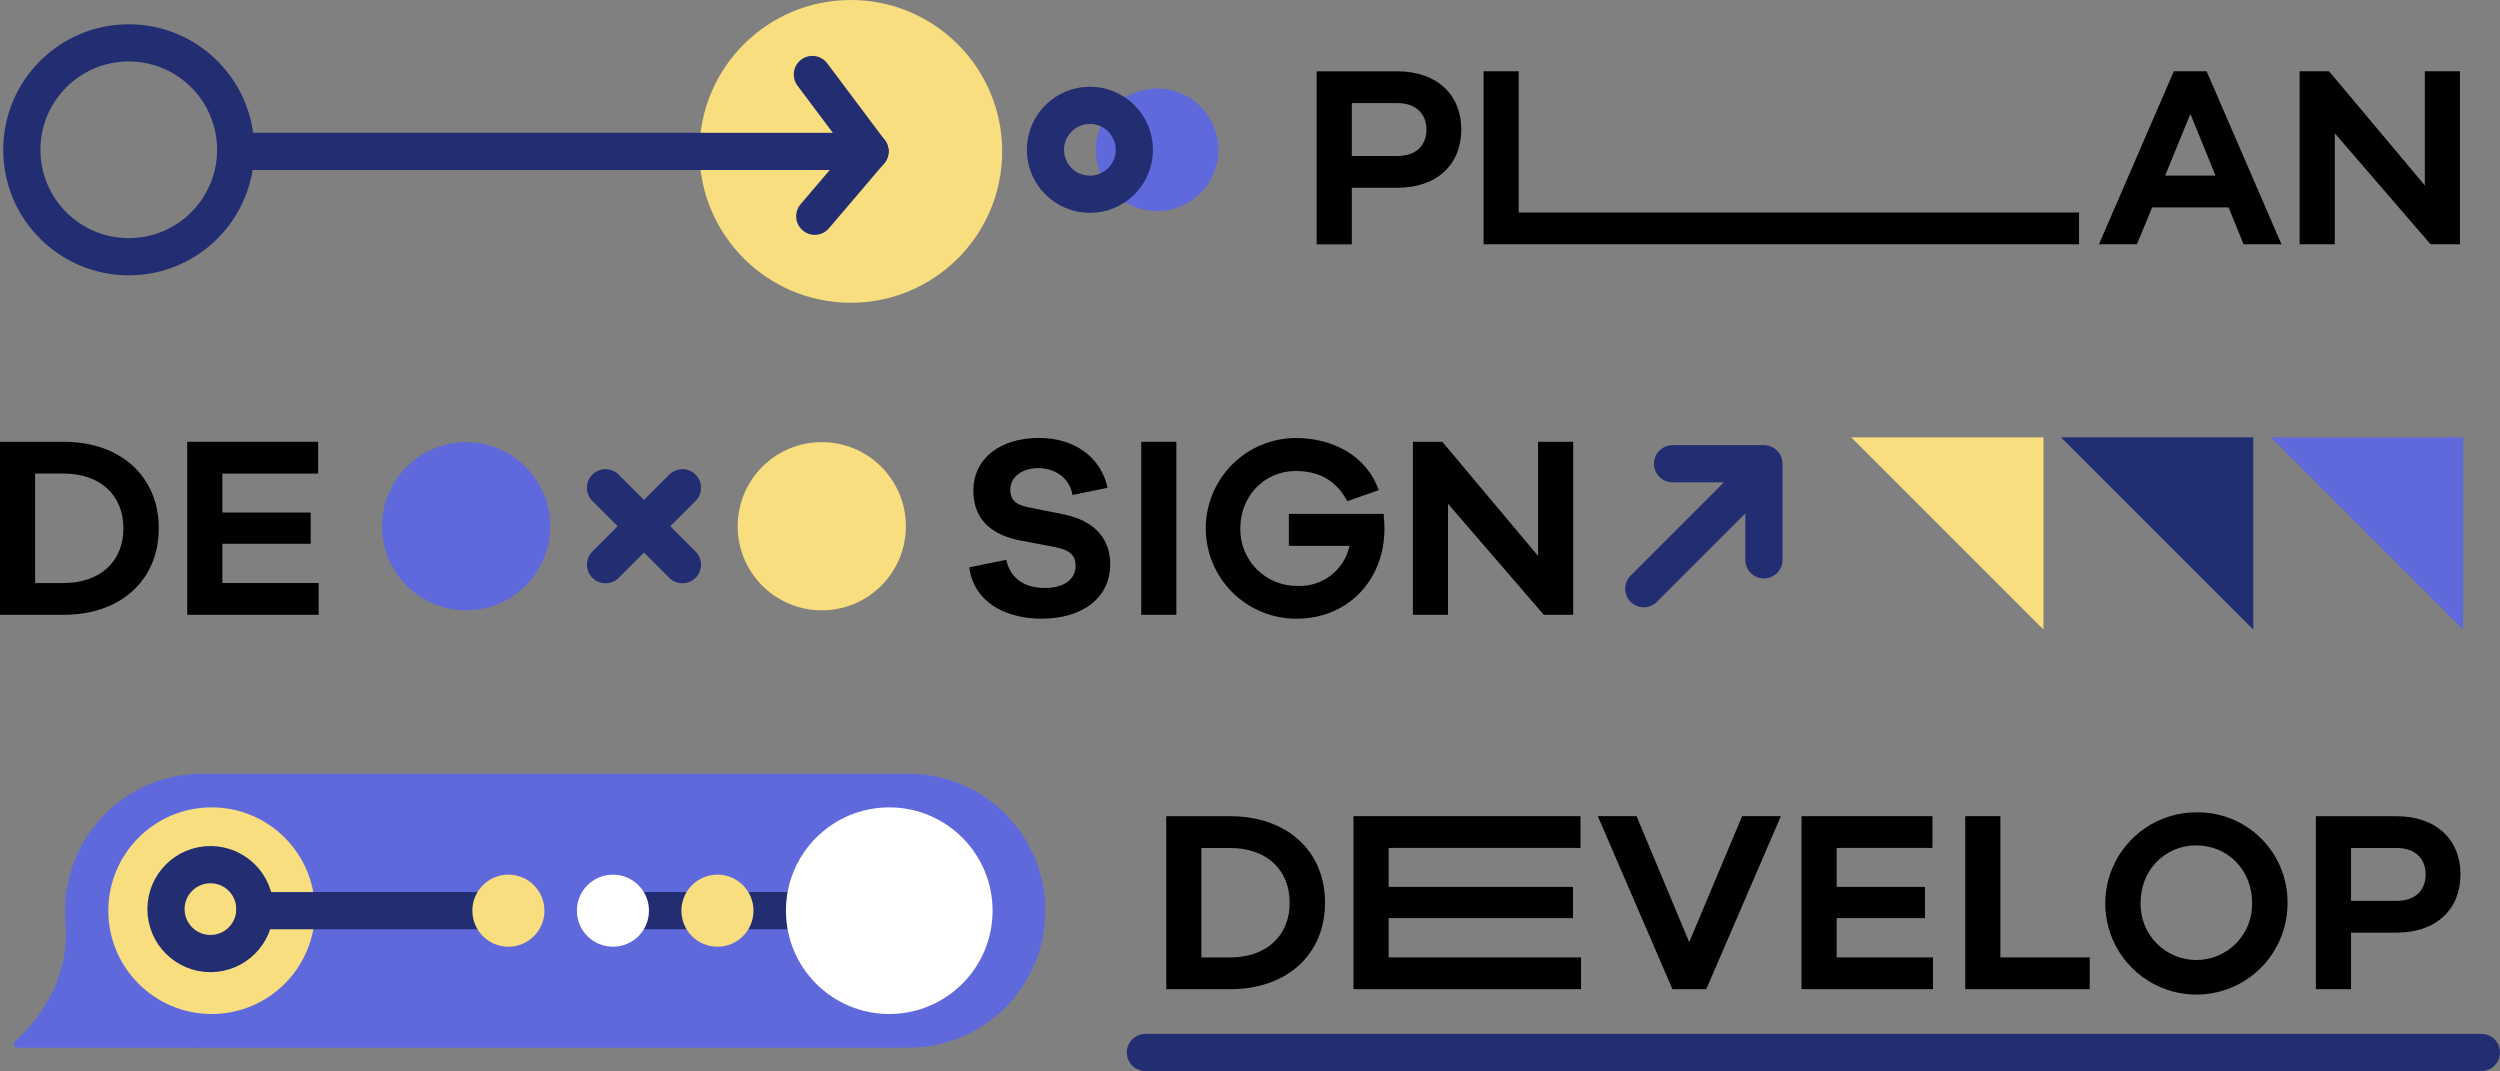 <svg width="1344" height="576" viewBox="0 0 1344 576" fill="none" xmlns="http://www.w3.org/2000/svg">
<rect x="0" y="0" width="1344" height="576" fill="#808080" stroke="none"/>
<g id="main-banner">
<path id="line6" d="M615.768 565.802H1334" stroke="#222E71" stroke-width="20" stroke-linecap="round" stroke-linejoin="round"/>
<path id="alphabet-p2" d="M1288.35 438.793C1309.71 438.793 1322.76 451.427 1322.76 470.029C1322.76 488.915 1309.71 501.393 1288.35 501.393H1263.91V531.802H1245.02V438.793H1288.35ZM1288.35 484.316C1298.48 484.316 1304.03 478.632 1304.03 470.029C1304.03 461.71 1298.48 455.871 1288.35 455.871H1263.91V484.316H1288.35Z" fill="black"/>
<path id="alphabet-o" d="M1229.78 485.427C1229.83 495.128 1227 504.628 1221.65 512.72C1216.3 520.813 1208.67 527.136 1199.72 530.886C1190.78 534.637 1180.92 535.647 1171.39 533.788C1161.87 531.929 1153.12 527.285 1146.24 520.445C1139.36 513.605 1134.66 504.876 1132.75 495.365C1130.83 485.854 1131.79 475.989 1135.48 467.02C1139.18 458.051 1145.46 450.381 1153.52 444.984C1161.58 439.586 1171.07 436.703 1180.77 436.701C1187.21 436.6 1193.6 437.79 1199.58 440.2C1205.55 442.609 1210.98 446.19 1215.55 450.731C1220.11 455.272 1223.73 460.681 1226.17 466.64C1228.61 472.599 1229.84 478.987 1229.78 485.427V485.427ZM1210.74 485.427C1210.74 467.652 1197.56 454.476 1180.74 454.476C1163.92 454.476 1150.77 467.652 1150.77 485.427C1150.68 489.422 1151.39 493.394 1152.86 497.111C1154.32 500.828 1156.52 504.215 1159.31 507.072C1162.1 509.93 1165.44 512.2 1169.12 513.75C1172.8 515.3 1176.76 516.099 1180.76 516.099C1184.75 516.099 1188.71 515.3 1192.39 513.75C1196.07 512.2 1199.41 509.93 1202.2 507.072C1204.99 504.215 1207.19 500.828 1208.65 497.111C1210.12 493.394 1210.83 489.422 1210.74 485.427Z" fill="black"/>
<path id="alphabet-l2" d="M1123.44 531.776H1056.52V438.767H1075.41V514.699H1123.44V531.776Z" fill="black"/>
<path id="alphabet-e3" d="M1039.16 531.776H968.503V438.767H1038.88V455.845H987.388V476.798H1034.87V493.591H987.388V514.699H1039.16V531.776Z" fill="black"/>
<path id="alphabet-v" d="M917.296 531.776H899.108L858.985 438.767H879.808L908.124 506.509L936.569 438.767H957.393L917.296 531.776Z" fill="black"/>
<path id="alphabet-e2" d="M849.943 531.776H727.636V438.767H849.684V455.845H746.522V476.798H845.654V493.591H746.522V514.699H849.968V531.776H849.943Z" fill="black"/>
<path id="alphabet-d" d="M34.284 237.507C64.951 237.507 85.361 256.238 85.361 284.012C85.361 311.785 64.951 330.516 34.284 330.516H0V237.507H34.284ZM34.284 313.439C53.583 313.439 66.346 302.045 66.346 284.012C66.346 265.978 53.583 254.585 34.284 254.585H18.886V313.439H34.284Z" fill="black"/>
<g id="balloon">
<path id="Vector" d="M488.398 563.218H108.613C89.085 563.218 70.356 555.46 56.548 541.652C42.739 527.843 34.981 509.115 34.981 489.586V489.586C34.981 470.058 42.739 451.329 56.548 437.521C70.356 423.712 89.085 415.955 108.613 415.955H488.398C507.926 415.955 526.655 423.712 540.463 437.521C554.272 451.329 562.03 470.058 562.03 489.586V489.586C562.03 509.115 554.272 527.843 540.463 541.652C526.655 555.46 507.926 563.218 488.398 563.218V563.218Z" fill="#5F69DC"/>
<path id="Vector_2" d="M106.03 563.218H9.327C8.939 563.221 8.559 563.105 8.239 562.887C7.918 562.669 7.671 562.359 7.531 561.997C7.391 561.636 7.364 561.24 7.454 560.863C7.544 560.486 7.747 560.145 8.035 559.885C17.336 551.592 39.063 528.185 34.981 493.462L106.03 563.218Z" fill="#5F69DC"/>
</g>
<path id="rec7" d="M113.78 545.133C144.458 545.133 169.327 520.264 169.327 489.586C169.327 458.909 144.458 434.04 113.78 434.04C83.103 434.04 58.234 458.909 58.234 489.586C58.234 520.264 83.103 545.133 113.78 545.133Z" fill="#F8DE7E"/>
<path id="rec8" d="M113.134 512.632C126.333 512.632 137.032 501.932 137.032 488.734C137.032 475.535 126.333 464.836 113.134 464.836C99.936 464.836 89.237 475.535 89.237 488.734C89.237 501.932 99.936 512.632 113.134 512.632Z" stroke="#222E71" stroke-width="20" stroke-miterlimit="10"/>
<path id="line2" d="M273.962 489.586H137.032" stroke="#222E71" stroke-width="20" stroke-linecap="round" stroke-linejoin="round"/>
<path id="rec9" d="M273.316 508.963C284.017 508.963 292.693 500.288 292.693 489.586C292.693 478.885 284.017 470.21 273.316 470.21C262.614 470.21 253.939 478.885 253.939 489.586C253.939 500.288 262.614 508.963 273.316 508.963Z" fill="#F8DE7E"/>
<path id="line3" d="M478.064 489.586H330.8" stroke="#222E71" stroke-width="20" stroke-linecap="round" stroke-linejoin="round"/>
<path id="rec10" d="M329.508 508.963C340.21 508.963 348.885 500.288 348.885 489.586C348.885 478.885 340.21 470.21 329.508 470.21C318.807 470.21 310.132 478.885 310.132 489.586C310.132 500.288 318.807 508.963 329.508 508.963Z" fill="white"/>
<path id="rec12" d="M385.701 508.963C396.402 508.963 405.078 500.288 405.078 489.586C405.078 478.885 396.402 470.21 385.701 470.21C374.999 470.21 366.324 478.885 366.324 489.586C366.324 500.288 374.999 508.963 385.701 508.963Z" fill="#F8DE7E"/>
<path id="rec13" d="M478.064 545.133C508.741 545.133 533.61 520.264 533.61 489.586C533.61 458.909 508.741 434.04 478.064 434.04C447.386 434.04 422.517 458.909 422.517 489.586C422.517 520.264 447.386 545.133 478.064 545.133Z" fill="white"/>
<path id="tri3" d="M1220.84 235.105H1324.18V338.448L1220.84 235.105Z" fill="#5F69DC"/>
<path id="tri2" d="M1108.02 235.105H1211.36V338.448L1108.02 235.105Z" fill="#222E72"/>
<path id="tri1" d="M995.216 235.105H1098.56V338.448L995.216 235.105Z" fill="#F8DE7E"/>
<g id="arrow2">
<path id="Vector_3" d="M883.684 316.487L936.647 263.524" stroke="#222E71" stroke-width="20" stroke-linecap="round" stroke-linejoin="round"/>
<path id="Vector_4" d="M899.185 249.314H948.273V300.986" stroke="#222E71" stroke-width="20" stroke-linecap="round" stroke-linejoin="round"/>
</g>
<path id="alphabet-n" d="M1322.48 131.323H1306.67L1255.18 71.642V131.323H1236.29V38.314H1252.1L1303.59 99.674V38.314H1322.48V131.323Z" fill="black"/>
<path id="alphabet-g" d="M743.861 276.235C744.145 279.439 744.274 282.074 744.274 284.296C744.274 311.914 724.562 332.609 697.073 332.609C690.694 332.646 684.371 331.427 678.464 329.02C672.556 326.614 667.181 323.067 662.644 318.583C658.108 314.1 654.499 308.766 652.023 302.887C649.548 297.009 648.255 290.7 648.217 284.322C648.18 277.943 649.399 271.62 651.806 265.713C654.212 259.806 657.759 254.43 662.243 249.894C666.726 245.357 672.06 241.748 677.939 239.272C683.817 236.797 690.126 235.504 696.504 235.466C716.088 235.466 734.534 244.638 741.2 263.498L724.278 269.466C717.483 256.419 706.658 253.216 696.504 253.216C679.84 253.216 666.793 266.547 666.793 284.038C666.712 288.114 667.453 292.164 668.971 295.948C670.49 299.731 672.755 303.17 675.631 306.059C678.508 308.947 681.937 311.227 685.714 312.761C689.491 314.295 693.539 315.053 697.615 314.989C704.056 315.265 710.388 313.257 715.493 309.319C720.598 305.382 724.149 299.768 725.518 293.468H692.887V276.261H743.861V276.235Z" fill="black"/>
<path id="alphabet-i" d="M613.52 330.516V237.507H632.406V330.516H613.52Z" fill="black"/>
<path id="alphabet-s" d="M595.461 262.232L576.575 266.108C575.18 257.375 567.558 251.665 558.258 251.665C548.828 251.665 543.118 256.936 543.118 263.188C543.118 267.916 545.211 271.249 552.419 272.618L572.415 276.649C587.555 279.852 596.856 288.869 596.856 303.311C596.856 321.344 582.001 332.609 559.937 332.609C540.508 332.609 523.431 323.592 521.08 304.99L540.922 300.96C543.428 311.501 551.204 316.1 561.745 316.1C572.571 316.1 578.254 310.958 578.254 304.293C578.254 299.022 575.748 295.819 567.429 294.165L547.717 290.419C536.607 288.068 523.276 281.945 523.276 263.757C523.276 247.093 536.866 235.441 558.671 235.441C577.557 235.441 591.844 245.697 595.461 262.232Z" fill="black"/>
<path id="rec6" d="M441.79 328.113C466.76 328.113 487.003 307.871 487.003 282.901C487.003 257.931 466.76 237.688 441.79 237.688C416.82 237.688 396.578 257.931 396.578 282.901C396.578 307.871 416.82 328.113 441.79 328.113Z" fill="#F8DE7E"/>
<g id="cross">
<path id="Vector_5" d="M325.53 303.569L366.867 262.232" stroke="#222E71" stroke-width="20" stroke-linecap="round" stroke-linejoin="round"/>
<path id="Vector_6" d="M366.867 303.569L325.53 262.232" stroke="#222E71" stroke-width="20" stroke-linecap="round" stroke-linejoin="round"/>
</g>
<path id="rec5" d="M250.606 328.113C275.576 328.113 295.819 307.871 295.819 282.901C295.819 257.931 275.576 237.688 250.606 237.688C225.636 237.688 205.394 257.931 205.394 282.901C205.394 307.871 225.636 328.113 250.606 328.113Z" fill="#5F69DC"/>
<path id="alphabet-e" d="M171.316 330.516H100.656V237.507H171.032V254.585H119.542V275.538H167.028V292.331H119.542V313.439H171.316V330.516V330.516Z" fill="black"/>
<path id="alphabet-d_2" d="M661.264 438.793C691.931 438.793 712.342 457.524 712.342 485.298C712.342 513.071 691.931 531.802 661.264 531.802H626.981V438.793H661.264ZM661.264 514.724C680.564 514.724 693.327 503.331 693.327 485.298C693.327 467.264 680.564 455.871 661.264 455.871H645.866V514.724H661.264Z" fill="black"/>
<path id="alphabet-n_2" d="M845.757 330.516H829.946L778.455 270.836V330.516H759.569V237.507H775.381L826.871 298.867V237.507H845.757V330.516Z" fill="black"/>
<path id="alphabet-a" d="M1206.14 131.323L1198.08 111.481H1157L1148.81 131.323H1128.4L1168.65 38.314H1186.27L1226.52 131.323H1206.14ZM1177.56 61.231L1163.98 94.404H1191.05L1177.56 61.231Z" fill="black"/>
<path id="alphabet-l" d="M1117.68 131.323H797.574V38.314H816.46V114.245H1117.68V131.323Z" fill="black"/>
<path id="alphabet-p" d="M751.173 38.34C772.539 38.34 785.586 50.974 785.586 69.576C785.586 88.461 772.539 100.94 751.173 100.94H726.732V131.349H707.846V38.34H751.173ZM751.173 83.863C761.3 83.863 766.855 78.179 766.855 69.576C766.855 61.256 761.3 55.418 751.173 55.418H726.732V83.863H751.173Z" fill="black"/>
<path id="rec4" d="M622.098 113.47C640.29 113.47 655.038 98.722 655.038 80.53C655.038 62.337 640.29 47.589 622.098 47.589C603.905 47.589 589.157 62.337 589.157 80.53C589.157 98.722 603.905 113.47 622.098 113.47Z" fill="#5F69DC"/>
<path id="rec3" d="M585.928 104.428C599.126 104.428 609.826 93.728 609.826 80.53C609.826 67.331 599.126 56.632 585.928 56.632C572.729 56.632 562.03 67.331 562.03 80.53C562.03 93.728 572.729 104.428 585.928 104.428Z" stroke="#222E71" stroke-width="20" stroke-miterlimit="10"/>
<path id="rec2" d="M457.395 162.765C502.341 162.765 538.777 126.329 538.777 81.382C538.777 36.436 502.341 0 457.395 0C412.449 0 376.013 36.436 376.013 81.382C376.013 126.329 412.449 162.765 457.395 162.765Z" fill="#F8DE7E"/>
<path id="rec1" d="M69.214 138.014C100.962 138.014 126.698 112.278 126.698 80.53C126.698 48.782 100.962 23.045 69.214 23.045C37.466 23.045 11.729 48.782 11.729 80.53C11.729 112.278 37.466 138.014 69.214 138.014Z" stroke="#222E71" stroke-width="20" stroke-miterlimit="10"/>
<path id="line1" d="M467.729 81.382H126.698" stroke="#222E71" stroke-width="20" stroke-linecap="round" stroke-linejoin="round"/>
<path id="arrow1" d="M438.018 116.261L467.729 81.382L436.726 40.045" stroke="#222E71" stroke-width="20" stroke-linecap="round" stroke-linejoin="round"/>
</g>
</svg>
